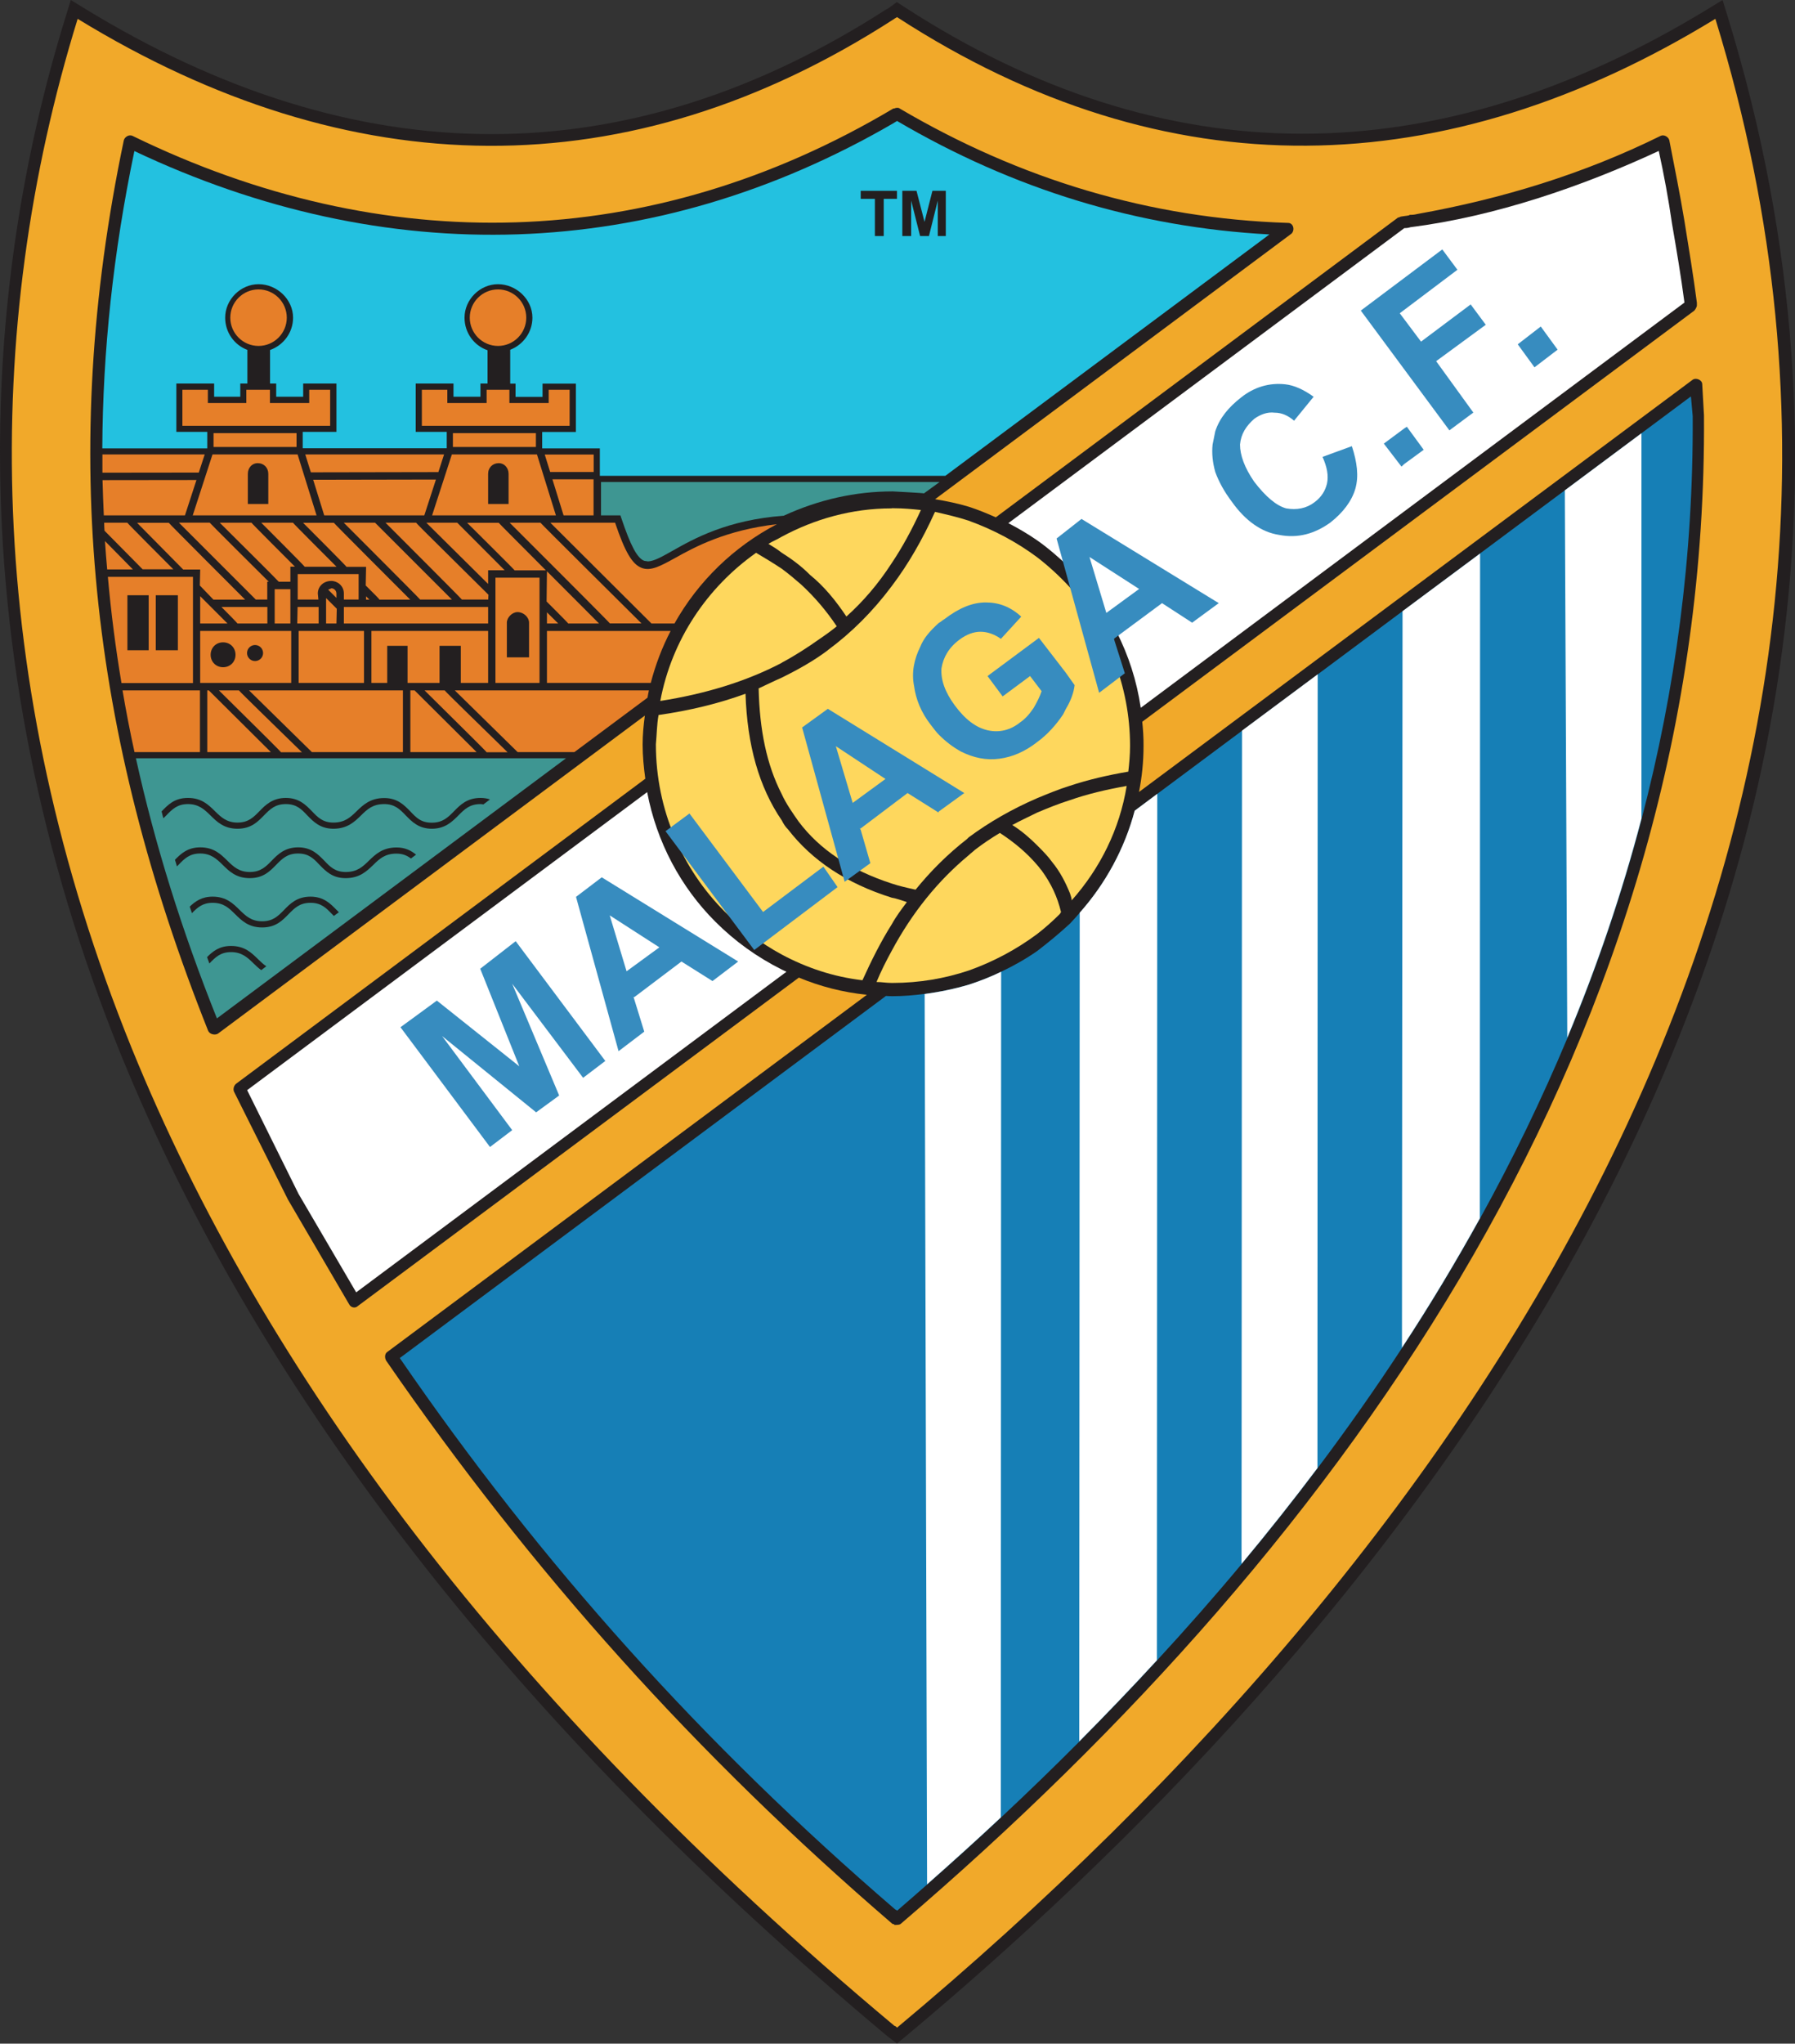<?xml version="1.0" encoding="UTF-8"?>
<svg id="Layer_2" data-name="Layer 2" xmlns="http://www.w3.org/2000/svg" viewBox="0 0 154.41 175.75">
  <rect x="0" y="0" width="154.41" height="175.75" fill="#333333" stroke="none"/>
  <defs>
    <style>
      .cls-1 {
        fill: #3e9692;
      }

      .cls-1, .cls-2, .cls-3, .cls-4, .cls-5, .cls-6, .cls-7, .cls-8, .cls-9 {
        fill-rule: evenodd;
        stroke-width: 0px;
      }

      .cls-2 {
        fill: #23c1e0;
      }

      .cls-3 {
        fill: #167fb6;
      }

      .cls-4 {
        fill: #231f20;
      }

      .cls-5 {
        fill: #378cbf;
      }

      .cls-6 {
        fill: #fff;
      }

      .cls-7 {
        fill: #e67f29;
      }

      .cls-8 {
        fill: #fed75d;
      }

      .cls-9 {
        fill: #f1a92a;
      }
    </style>
  </defs>
  <g id="Layer_1-2" data-name="Layer 1">
    <g>
      <path class="cls-4" d="m148.58,1.3l-.4-1.3-1.16.71c-23.59,14.43-46.9,14.39-69.27-.14l-.6-.39-.56.41-.39.27.17-.14c-22.3,14.42-45.56,14.42-69.12-.01l-1.16-.71-.4,1.3C1.89,13.54,0,26.14,0,38.86c0,17.24,3.46,34.68,10.35,51.71,12.03,29.54,34.2,57.96,65.9,84.47l.15.12.76.58.68-.56C114.78,144.37,173.09,80.8,148.58,1.3h0Z"/>
      <path class="cls-2" d="m17.84,37.14h-2.67v-4.16h3.25v1.14h2.25v-1.14h.61v-2.89c-1.11-.41-1.91-1.49-1.91-2.77,0-1.56,1.32-2.88,2.88-2.88s2.96,1.29,2.96,2.88c0,1.29-.83,2.37-1.98,2.78v2.88h.53v1.14h2.32v-1.14h2.86v4.16h-2.9v1.41h12.39v-1.41h-2.67v-4.16h3.25v1.14h2.32v-1.14h.61v-2.86c-1.15-.39-1.98-1.49-1.98-2.8,0-1.56,1.32-2.88,2.88-2.88s2.96,1.29,2.96,2.88c0,1.26-.8,2.33-1.91,2.76v2.91h.46v1.14h2.32v-1.14h2.87v4.16h-2.9v1.41h4.96v2.36h29.72l27.88-20.76c-11.37-.61-22.04-3.89-32.04-9.76-.08.08-.15.08-.23.15-20.82,12.13-43.78,12.66-65.37,2.44-1.82,8.73-2.72,17.21-2.76,25.57h9.03v-1.41h0Z"/>
      <path class="cls-9" d="m147.56,1.62c-23.19,14.19-47.14,14.95-70.4-.15-.08.08-.15.08-.23.15C54.05,16.41,30.1,15.95,6.68,1.62-1.55,28.24-1.48,58.52,11.34,90.17c11.21,27.53,32.04,55.99,65.6,84.05.08,0,.15.08.23.15C127.81,132.12,168.84,70.64,147.56,1.62h0Zm-70.1,163.84c-.08.08-.31.08-.53.08,0-.08-.08-.08-.15-.08-16.86-14.49-31.04-30.28-43.55-48.43-.15-.23-.15-.61.08-.76l41.26-30.72c-2.06-.21-4.03-.72-5.85-1.48l-37.93,28.24c-.23.23-.61.15-.76-.15l-5.26-9-4.65-9.3c-.08-.23,0-.53.23-.69l35.16-26.2c-.13-.96-.23-1.94-.23-2.94,0-.84.08-1.67.19-2.49l-36.72,27.35c-.23.15-.69.08-.84-.23C7.75,63.17,5.01,38.99,10.65,12.07c.08-.31.46-.53.76-.38,21.59,10.53,44.55,10.07,65.44-2.36h.08c.15-.08.38-.08.46,0,10.37,6.1,21.51,9.46,33.41,9.84.46,0,.61.61.3.92l-30.66,22.84c1,.17,1.98.37,2.9.65.8.26,1.56.57,2.32.91l34.6-25.78c.08,0,.23-.08.23-.08.46-.08.76-.08.76-.15.15,0,.38,0,.69-.08,7.25-1.3,14.26-3.43,20.9-6.71.3-.15.69.08.76.38.46,2.36.92,4.65,1.3,6.94.38,2.36.76,4.65,1.07,7.02v.23c0,.15-.15.38-.23.46l-47.48,35.35c.07.69.12,1.39.11,2.1,0,1.35-.14,2.66-.39,3.94l47.61-35.44c.3-.23.84,0,.84.38l.15,2.67c.38,52.78-30.21,96.49-69.11,129.74h0Z"/>
      <path class="cls-6" d="m92.04,48.83c3.22,3.22,5.41,7.4,6.09,12.04l46.77-34.85c-.3-2.29-.69-4.58-1.07-6.79-.31-2.14-.69-4.2-1.14-6.25-6.56,3.05-14.11,5.64-21.36,6.56-.23.08-.46.08-.53.08l-34.06,25.37c.87.45,1.7.94,2.48,1.48.99.69,1.91,1.52,2.82,2.36h0Z"/>
      <path class="cls-6" d="m61.53,79.26c-2.97-2.97-5.04-6.83-5.86-11.14l-34.41,25.63,4.42,8.92,4.96,8.47,37.01-27.57c-.13-.07-.27-.12-.4-.19-2.14-1.07-4.04-2.44-5.72-4.12h0Z"/>
      <path class="cls-3" d="m145.43,34.11l-47.81,35.6c-.88,3.31-2.53,6.3-4.73,8.78-.28.31-.55.63-.84.93-.91.84-1.83,1.6-2.82,2.36-.96.67-2,1.26-3.09,1.78-.89.43-1.82.8-2.78,1.11-1.22.36-2.49.63-3.8.8-.91.12-1.83.2-2.76.2h-.08c-.17,0-.34-.01-.51-.02l-41.82,31.14c12.2,17.77,26.16,33.26,42.56,47.37.08.08.15.08.23.15.87-.75,1.73-1.5,2.59-2.26,2.14-1.89,4.26-3.8,6.34-5.75,2.29-2.14,4.54-4.32,6.75-6.54,2.27-2.29,4.5-4.61,6.68-6.98,2.5-2.71,4.93-5.47,7.28-8.29,2.25-2.7,4.43-5.45,6.53-8.24,2.54-3.38,4.97-6.83,7.27-10.35,2.38-3.63,4.61-7.34,6.7-11.12,2.79-5.05,5.3-10.23,7.52-15.53,2.55-6.11,4.69-12.39,6.38-18.84,2.89-11.05,4.46-22.59,4.39-34.62l-.15-1.68h0Z"/>
      <path class="cls-6" d="m120.65,52.56l-.05,63.34c2.38-3.63,4.61-7.34,6.7-11.12l.02-57.18-6.67,4.96h0Z"/>
      <path class="cls-6" d="m106.84,62.84l-.04,71.65c2.25-2.7,4.43-5.45,6.53-8.24l.02-68.26-6.52,4.85h0Z"/>
      <path class="cls-6" d="m134.61,42.16l.21,47.08c2.55-6.11,4.69-12.39,6.38-18.84v-33.14s-6.58,4.9-6.58,4.9h0Z"/>
      <path class="cls-6" d="m97.61,69.71c-.88,3.31-2.53,6.3-4.73,8.78l-.04,71.27c2.27-2.29,4.5-4.61,6.68-6.98l.03-74.51-1.93,1.44h0Z"/>
      <path class="cls-6" d="m79.54,85.48l.21,76.57c2.14-1.89,4.26-3.8,6.34-5.75l.03-72.73c-.89.43-1.82.8-2.78,1.11-1.22.36-2.49.63-3.8.8h0Z"/>
      <path class="cls-8" d="m76.7,43.72c-3.43,0-6.64.92-9.46,2.44-.38.23-.76.38-1.14.61.38.23.76.46,1.14.76.84.53,1.68,1.14,2.44,1.91,1.22.99,2.21,2.21,3.13,3.58,1.45-1.3,2.75-2.82,3.89-4.58.92-1.37,1.75-2.9,2.52-4.58-.76-.08-1.53-.15-2.29-.15h-.23Z"/>
      <path class="cls-8" d="m89.21,74.38c-.84-.99-1.91-1.91-3.2-2.75-.76.46-1.45.92-2.14,1.45-.15.15-.38.31-.53.46-2.67,2.21-4.88,4.96-6.64,8.24-.46.84-.92,1.75-1.3,2.67.46,0,.84.08,1.3.08h.08c2.29,0,4.5-.38,6.56-1.07,2.14-.76,4.12-1.83,5.87-3.13.69-.53,1.37-1.14,1.98-1.75,0-.08.08-.08.08-.15-.31-1.3-.84-2.44-1.68-3.59-.15-.15-.23-.31-.38-.46h0Z"/>
      <path class="cls-8" d="m71.21,55.92c-1.22.92-2.59,1.68-3.97,2.36-.69.3-1.3.61-1.98.92.08,3.58.69,6.56,1.98,9.08.38.84.92,1.6,1.45,2.36,1.83,2.44,4.5,4.2,8.01,5.34.69.23,1.37.38,2.06.53,1.3-1.6,2.75-3.05,4.42-4.35,0,0,.08-.08.15-.15,1.75-1.3,3.74-2.44,5.87-3.36.92-.38,1.83-.76,2.82-1.07,1.6-.53,3.28-.92,5.04-1.22.08-.69.15-1.45.15-2.21,0-5.19-1.98-9.99-5.19-13.65-.84-.92-1.83-1.83-2.82-2.59-1.75-1.3-3.74-2.36-5.87-3.13-.92-.31-1.91-.53-2.9-.76-1.07,2.36-2.29,4.5-3.74,6.41-1.6,2.14-3.43,3.97-5.49,5.49h0Z"/>
      <path class="cls-8" d="m67.25,56.99c1.14-.61,2.21-1.3,3.28-2.06.46-.31.99-.69,1.45-1.07-.92-1.37-1.91-2.52-3.05-3.58-.53-.46-1.07-.92-1.68-1.37-.69-.46-1.45-.92-2.21-1.37-4.2,2.97-7.25,7.47-8.24,12.74,3.89-.61,7.4-1.68,10.45-3.28h0Z"/>
      <path class="cls-8" d="m92.19,77.43c2.44-2.75,4.12-6.1,4.73-9.84-1.75.31-3.36.69-4.88,1.22-.99.31-1.91.69-2.82,1.07-.76.38-1.45.69-2.14,1.07.84.53,1.53,1.14,2.14,1.75.46.46.92.92,1.3,1.45.69.84,1.14,1.75,1.52,2.67.08.23.15.46.15.61h0Z"/>
      <path class="cls-8" d="m67.25,82.09c2.14,1.14,4.42,1.91,6.94,2.21.76-1.68,1.6-3.36,2.52-4.81.38-.69.84-1.3,1.3-1.91-.46-.15-.84-.3-1.3-.38-3.89-1.22-6.86-3.2-8.92-5.87-.23-.23-.38-.46-.53-.76-1.98-2.9-2.98-6.48-3.13-10.91-2.29.84-4.81,1.45-7.48,1.83-.15.84-.15,1.68-.23,2.52,0,5.64,2.29,10.76,5.95,14.42,1.45,1.45,3.05,2.67,4.88,3.66h0Z"/>
      <path class="cls-5" d="m113.77,39.3c.38.84.53,1.6.38,2.29-.15.61-.46,1.14-1.07,1.6-.69.53-1.53.69-2.44.53-.84-.23-1.75-.99-2.75-2.29-.84-1.22-1.22-2.29-1.22-3.2.08-.92.53-1.6,1.22-2.21.53-.38,1.14-.61,1.75-.53.61,0,1.14.23,1.68.69l1.68-2.06c-.84-.61-1.68-.99-2.44-1.07-1.37-.15-2.67.23-3.81,1.14-1.07.84-1.83,1.75-2.21,2.9-.08.38-.15.76-.23,1.14-.08.76,0,1.53.23,2.36.31.84.76,1.68,1.45,2.59,1.14,1.6,2.52,2.59,4.04,2.82,1.6.31,3.05-.08,4.42-1.07,1.07-.84,1.83-1.83,2.14-2.9.31-1.07.15-2.29-.3-3.66l-2.52.92h0Z"/>
      <polygon class="cls-5" points="65.64 78.43 59.31 69.96 57.25 71.48 64.88 81.7 72.05 76.29 70.83 74.53 65.64 78.43 65.64 78.43"/>
      <polygon class="cls-5" points="44.36 80.94 41.31 83.31 44.67 91.7 37.58 86.05 34.45 88.34 42.15 98.64 44.06 97.19 38.03 89.1 46.12 95.66 48.1 94.21 44.06 84.6 50.16 92.69 52.07 91.24 44.36 80.94 44.36 80.94"/>
      <polygon class="cls-5" points="120.79 36.85 119.04 38.15 120.56 40.13 120.79 39.91 122.47 38.68 121.02 36.7 120.79 36.85 120.79 36.85"/>
      <polygon class="cls-5" points="132.54 28.08 130.56 29.61 132 31.59 133.99 30.07 132.54 28.08 132.54 28.08"/>
      <path class="cls-5" d="m51.76,75.45l-2.21,1.68,3.66,13.27,2.21-1.68-.92-2.98h.08l4.04-3.05,2.67,1.68,2.21-1.68-11.75-7.25h0Zm2.14,8.08l-1.45-4.81,4.27,2.75-2.82,2.06h0Z"/>
      <path class="cls-5" d="m93.03,44.63l-2.14,1.68,3.66,13.27,2.21-1.68-.92-2.9v-.08l4.12-3.05,2.59,1.68,2.29-1.68-11.82-7.25h0Zm2.14,8.08l-1.45-4.81,4.27,2.75-2.82,2.06h0Z"/>
      <polygon class="cls-5" points="126.51 26.18 122.24 29.38 120.41 26.94 125.37 23.2 124.07 21.45 117.06 26.71 124.68 37.01 126.74 35.48 123.54 31.06 127.81 27.93 126.51 26.18 126.51 26.18"/>
      <path class="cls-5" d="m71.21,60.96l-2.21,1.6,3.66,13.27,2.21-1.6-.84-2.9-.08-.08h.08l4.04-3.05,2.67,1.68v-.08l2.21-1.6-11.75-7.25h0Zm2.14,8.09l-1.45-4.88,4.27,2.82-2.82,2.06h0Z"/>
      <path class="cls-5" d="m89.37,54.86l-4.42,3.28,1.3,1.75,2.36-1.75.99,1.3c-.15.46-.38.92-.69,1.45-.31.46-.69.92-1.14,1.22-.84.69-1.83.92-2.82.69-.99-.23-1.91-.91-2.82-2.14-.84-1.14-1.22-2.21-1.14-3.2.15-.91.61-1.75,1.53-2.44.61-.46,1.22-.69,1.83-.69s1.22.23,1.75.61l1.75-1.91c-.92-.84-1.91-1.22-3.05-1.22s-2.29.46-3.58,1.45c-.15.08-.3.23-.46.31-.76.69-1.3,1.3-1.6,2.06-.53,1.07-.76,2.21-.53,3.36.15,1.14.61,2.29,1.45,3.36.23.3.46.61.69.84.61.61,1.22,1.07,1.91,1.45,1.07.53,2.14.76,3.28.61,1.14-.15,2.21-.61,3.28-1.45.84-.61,1.6-1.45,2.21-2.36.08-.15.15-.31.23-.46.46-.76.69-1.45.76-2.06l-.76-1.07-2.29-2.97h0Z"/>
      <polygon class="cls-4" points="74.04 17.1 75.26 17.1 75.26 20.3 76.02 20.3 76.02 17.1 77.16 17.1 77.16 16.41 74.04 16.41 74.04 17.1 74.04 17.1"/>
      <polygon class="cls-4" points="80.21 16.41 79.53 19.08 78.84 16.41 77.62 16.41 77.62 20.3 78.38 20.3 78.38 17.25 79.15 20.3 79.91 20.3 80.67 17.25 80.67 20.3 81.36 20.3 81.36 16.41 80.21 16.41 80.21 16.41"/>
      <path class="cls-1" d="m18.66,87.58l30.03-22.37H11.69c1.64,7.43,3.96,14.85,6.97,22.37h0Z"/>
      <path class="cls-7" d="m26.94,41.26c.08.25.91,2.92.95,3.06h8.61c.04-.13.92-2.83,1-3.08-.28,0-10.29.02-10.56.02h0Z"/>
      <path class="cls-7" d="m51.06,44.32v-3.1c-.19,0-3.28,0-3.54,0,.08.25.92,2.96.96,3.1h2.58Z"/>
      <path class="cls-7" d="m26.26,39.08c.07.22.44,1.42.48,1.54.15,0,10.82-.02,10.97-.02.04-.12.42-1.3.49-1.52h-11.94Z"/>
      <path class="cls-7" d="m47.33,40.59c.15,0,3.54,0,3.74,0v-1.5h-4.21c.07.22.43,1.38.47,1.51h0Z"/>
      <path class="cls-7" d="m26.6,34.66h-3.38v-1.14h-2.03v1.14h-3.31v-1.14h-2.19v3.1h12.71v-3.1h-1.8v1.14h0Z"/>
      <path class="cls-7" d="m27.23,44.32c-.08-.26-1.59-5.1-1.63-5.24h-7.32c-.05.14-1.62,4.98-1.7,5.24h10.65Z"/>
      <path class="cls-7" d="m18.37,38.44h7.14v-1.19h-7.14v1.19h0Z"/>
      <path class="cls-7" d="m47.2,34.66h-3.38v-1.14h-1.96v1.14h-3.38v-1.14h-2.19v3.1h12.71v-3.1h-1.8v1.14h0Z"/>
      <path class="cls-7" d="m47.82,44.32c-.08-.26-1.59-5.1-1.63-5.24h-7.32c-.05.14-1.62,4.98-1.7,5.24h10.65Z"/>
      <path class="cls-7" d="m38.96,38.44h7.14v-1.19h-7.14v1.19h0Z"/>
      <path class="cls-7" d="m47.05,52.66v.96h.97c-.23-.23-.74-.74-.97-.96h0Z"/>
      <path class="cls-7" d="m39.32,44.95h-2.65c.33.33,4.99,4.95,5.32,5.27v-1.18h1.42c-.33-.33-4.08-4.09-4.08-4.09h0Z"/>
      <path class="cls-7" d="m17.22,48.97v.11l-.03,1.27,1.17,1.22h2.73c-.89-.89-6.57-6.57-6.57-6.61h-2.73c.33.33,3.97,4.02,3.97,4.02h1.45Z"/>
      <path class="cls-7" d="m28.97,52.35s-.67-.67-.92-.92v2.19h.89c0-.18.03-1.27.03-1.27h0Z"/>
      <path class="cls-7" d="m28.5,50.6s-.16.07-.27.11c.13.13.5.5.71.71v-.38c0-.27-.23-.45-.44-.45h0Z"/>
      <path class="cls-7" d="m31.49,51.28v.29h.29c-.12-.12-.17-.17-.29-.29h0Z"/>
      <path class="cls-7" d="m28.95,48.74c-.77-.77-3.75-3.75-3.75-3.79h-2.73c.17.17.4.4.4.4,0,0,3.34,3.34,3.34,3.39h2.73Z"/>
      <path class="cls-7" d="m31.49,48.74v.11l-.03,1.5.86.86s.32.32.32.36c0,0,0,0,0,0h2.65c-.89-.89-6.57-6.57-6.57-6.61h-2.65c.17.17.4.4.4.4,0,0,3.34,3.34,3.34,3.39h1.68Z"/>
      <path class="cls-7" d="m38.87,51.56c-.34-.34-6.55-6.55-6.61-6.61h-2.69c.89.89,6.57,6.57,6.57,6.61h2.73Z"/>
      <path class="cls-7" d="m35.81,44.95h0-2.65c.89.89,6.57,6.57,6.57,6.61h2.27c0-.13.02-.41.02-.41l-5.25-5.2s-.97-.96-.97-1h0Z"/>
      <path class="cls-7" d="m46.96,49.05c-2.08-2.09-4.06-4.07-4.06-4.09h-2.72c.19.19.49.48.49.48,0,0,3.6,3.57,3.6,3.61h2.7Z"/>
      <path class="cls-7" d="m47.05,49.13s-.03,2.6-.03,2.6c0,0,1.86,1.85,1.86,1.89h2.65c-.57-.57-2.55-2.55-4.48-4.49h0Z"/>
      <path class="cls-7" d="m55.19,53.62c-1.21-1.2-8.7-8.63-8.7-8.67h-2.65c.33.33,4.46,4.46,4.46,4.46,0,0,4.16,4.16,4.16,4.2h2.72Z"/>
      <path class="cls-7" d="m25.05,54.26h-7.83v4.47h7.83v-4.47h0Z"/>
      <path class="cls-7" d="m25.69,58.73h5.62v-4.47h-5.62v4.47h0Z"/>
      <path class="cls-7" d="m29.58,53.62h12.41v-1.42h-12.41v1.42h0Z"/>
      <path class="cls-7" d="m20.43,53.62h2.57v-1.42h-3.95c.38.38,1.38,1.39,1.38,1.42h0Z"/>
      <path class="cls-7" d="m25.58,53.62h1.83v-1.42h-1.81c0,.18-.03,1.42-.03,1.42h0Z"/>
      <path class="cls-7" d="m42.62,58.73h3.79v-9.05h-3.79v9.05h0Z"/>
      <path class="cls-7" d="m23.63,53.62h1.35v-2.95h-1.35v2.95h0Z"/>
      <path class="cls-7" d="m29.58,51.04v.52h1.27v-2.19h-5.24v2.19h1.78c-.01-.15-.05-.51-.05-.52,0-.62.5-1.08,1.16-1.08.52,0,1.08.41,1.08,1.08h0Z"/>
      <path class="cls-7" d="m26.83,64.68h7.83v-5.31h-13.24c.35.34,5.41,5.31,5.41,5.31h0Z"/>
      <path class="cls-7" d="m17.83,59.37v5.31h5.47c-.34-.34-5.34-5.31-5.34-5.31h-.13Z"/>
      <path class="cls-7" d="m20.56,59.37h-1.73c.33.32,2.97,2.94,2.97,2.94,0,0,2.37,2.34,2.37,2.38h1.8c-.31-.3-1.93-1.88-1.93-1.88,0,0-3.48-3.39-3.48-3.43h0Z"/>
      <path class="cls-7" d="m35.3,59.37v5.31h5.7c-.34-.34-5.34-5.31-5.34-5.31h-.36Z"/>
      <path class="cls-7" d="m38.25,59.37h-1.73c.33.32,2.97,2.94,2.97,2.94,0,0,2.37,2.34,2.37,2.38h1.8c-.3-.3-1.74-1.7-1.74-1.7,0,0-3.67-3.57-3.67-3.62h0Z"/>
      <path class="cls-7" d="m17.22,51.27v2.35h2.35s-2.04-2.04-2.35-2.35h0Z"/>
      <path class="cls-7" d="m22.99,51.56v-1.53h.13c-.86-.85-5.08-5.05-5.08-5.08h-2.65c.34.34,6.55,6.55,6.61,6.61h1Z"/>
      <path class="cls-7" d="m21.62,44.95h-2.72c.86.85,5.08,5.05,5.08,5.08h1v-1.3h.39c-.77-.77-3.75-3.75-3.75-3.79h0Z"/>
      <path class="cls-7" d="m55.18,48.83c-.8-.31-1.42-1.37-2.27-3.88h-5.57c.35.35,8.7,8.67,8.7,8.67h1.98c2.04-3.63,5.1-6.6,8.81-8.54-4.4.51-7.08,1.97-8.71,2.88-1.29.71-2.13,1.19-2.95.87h0Z"/>
      <path class="cls-7" d="m9.03,46.53c.05.81.12,1.63.19,2.44h2.21c-.2-.21-1.5-1.52-2.4-2.44h0Z"/>
      <path class="cls-7" d="m47.05,54.26v4.47h8.93c.41-1.57.98-3.07,1.71-4.47h-10.64Z"/>
      <path class="cls-7" d="m39.12,59.37c.35.34,5.41,5.31,5.41,5.31h4.88l6.29-4.68c.04-.21.07-.42.12-.63h-16.69Z"/>
      <path class="cls-7" d="m17.61,39.08h-8.8c0,.52,0,1.05,0,1.57,1.34,0,8.15-.01,8.29-.01.04-.12.43-1.33.51-1.56h0Z"/>
      <path class="cls-7" d="m16.9,41.28c-.26,0-6.82.01-8.08.01.02,1.01.07,2.02.11,3.03h6.98c.04-.13.91-2.79.99-3.04h0Z"/>
      <path class="cls-7" d="m16.59,49.61h-7.31c.27,3.05.66,6.09,1.17,9.13h6.15v-9.13h0Z"/>
      <path class="cls-7" d="m17.2,59.37h-6.66c.3,1.77.64,3.54,1.03,5.31h5.63v-5.31h0Z"/>
      <path class="cls-7" d="m14.92,48.97c-.8-.8-3.97-3.98-3.97-4.02h-1.99c.01.23.01.46.03.69l3.28,3.32h2.65Z"/>
      <path class="cls-7" d="m41.99,54.26h-10.04v4.47h1.36v-3.19h1.75v3.19h2.75v-3.19h1.83v3.19h2.35v-4.47h0Z"/>
      <path class="cls-4" d="m19.19,55.24c.61,0,1.07.46,1.07,1.07s-.46,1.07-1.07,1.07-1.07-.46-1.07-1.07.46-1.07,1.07-1.07h0Z"/>
      <path class="cls-4" d="m21.94,55.47c.38,0,.69.31.69.69s-.31.69-.69.69-.69-.31-.69-.69.31-.69.69-.69h0Z"/>
      <path class="cls-4" d="m43.6,56.53h1.91v-2.98h0c0-.46-.46-.91-.99-.91-.46,0-.92.46-.92.91v2.98h0Z"/>
      <polygon class="cls-4" points="13.4 51.19 15.3 51.19 15.3 55.92 13.4 55.92 13.4 51.19 13.4 51.19"/>
      <polygon class="cls-4" points="10.96 51.19 12.79 51.19 12.79 55.92 10.96 55.92 10.96 51.19 10.96 51.19"/>
      <path class="cls-4" d="m21.33,43.34h1.75v-2.59h0c0-.53-.38-.92-.92-.92-.46,0-.84.38-.84.92h0v2.59h0Z"/>
      <path class="cls-4" d="m42,43.34h1.75v-2.59h0c0-.53-.38-.92-.84-.92-.53,0-.92.38-.92.92h0v2.59h0Z"/>
      <path class="cls-1" d="m53.44,44.53c.8,2.39,1.37,3.47,1.98,3.7l.33.05c.51-.02,1.19-.4,2.04-.88,1.89-1.07,4.74-2.68,9.63-3.05,3.02-1.39,6.17-2.09,9.37-2.09,0,0,2.69.14,2.69.17,0,0,1.11-.81,1.35-.98h-29.13v2.87h1.67l.07.22h0Z"/>
      <path class="cls-4" d="m39.05,69.77c-.52.53-.97.98-1.91.98s-1.35-.45-1.85-.98c-.52-.53-1.1-1.14-2.24-1.14-1.2,0-1.82.6-2.37,1.13-.54.53-1.02.98-2,.98-.91,0-1.35-.45-1.85-.98-.52-.53-1.1-1.14-2.24-1.14s-1.75.6-2.27,1.14c-.52.53-.96.98-1.89.98s-1.41-.46-1.94-.98c-.54-.53-1.14-1.14-2.32-1.14s-1.73.61-2.25,1.14c0,0-.01.01-.02.02.05.2.1.39.15.59.08-.08.17-.16.25-.24.51-.53.95-.98,1.87-.98s1.41.46,1.94.98c.54.53,1.14,1.14,2.32,1.14s1.75-.61,2.27-1.14c.52-.53.96-.98,1.89-.98s1.35.45,1.85.98c.52.53,1.1,1.14,2.24,1.14,1.2,0,1.82-.6,2.37-1.14.54-.53,1.01-.98,2-.98.91,0,1.35.45,1.86.98.52.53,1.1,1.14,2.24,1.14s1.75-.61,2.28-1.14c.52-.53.97-.98,1.91-.98.09,0,.16.02.24.03.19-.14.38-.28.57-.43-.24-.08-.5-.13-.81-.13-1.16,0-1.75.6-2.28,1.14h0Z"/>
      <path class="cls-4" d="m31.74,74.01c-.54.53-1.01.98-2,.98-.91,0-1.35-.45-1.85-.98-.52-.53-1.1-1.14-2.24-1.14s-1.75.6-2.27,1.14c-.52.53-.96.98-1.89.98s-1.41-.46-1.94-.98c-.54-.53-1.14-1.14-2.32-1.14-1.09,0-1.67.55-2.18,1.07.06.19.12.38.17.57.04-.04.09-.09.13-.13.51-.53.95-.98,1.87-.98s1.41.46,1.94.98c.54.53,1.14,1.14,2.32,1.14s1.75-.61,2.27-1.14c.52-.53.96-.98,1.89-.98s1.35.45,1.85.98c.52.53,1.1,1.14,2.24,1.14,1.2,0,1.82-.6,2.37-1.13.54-.53,1.01-.98,2-.98.55,0,.92.17,1.25.42.15-.11.29-.22.44-.33-.41-.34-.92-.62-1.68-.62-1.2,0-1.82.6-2.37,1.13h0Z"/>
      <path class="cls-4" d="m26.71,77.11c-1.15,0-1.75.6-2.27,1.14-.52.53-.96.98-1.89.98s-1.41-.46-1.94-.98c-.54-.53-1.14-1.14-2.32-1.14-.95,0-1.51.42-1.97.86.06.19.12.37.19.56.48-.49.92-.89,1.78-.89.96,0,1.41.46,1.94.98.54.53,1.14,1.14,2.32,1.14s1.75-.61,2.27-1.14c.52-.53.96-.98,1.89-.98s1.35.45,1.86.98c.05.05.1.1.15.15.14-.11.28-.21.43-.32-.07-.07-.13-.13-.2-.2-.52-.53-1.1-1.14-2.24-1.14h0Z"/>
      <path class="cls-4" d="m19.87,81.35c-1.01,0-1.58.48-2.06.96.07.18.13.37.2.55.51-.53.95-.98,1.87-.98s1.41.46,1.94.98c.19.19.41.39.65.57.14-.11.29-.22.44-.33-.25-.17-.48-.38-.71-.61-.54-.53-1.14-1.14-2.32-1.14h0Z"/>
      <path class="cls-7" d="m24.67,27.32c0,1.34-1.09,2.43-2.43,2.43s-2.43-1.09-2.43-2.43,1.09-2.43,2.43-2.43,2.43,1.09,2.43,2.43h0Z"/>
      <path class="cls-7" d="m45.27,27.32c0,1.34-1.09,2.43-2.43,2.43s-2.43-1.09-2.43-2.43,1.09-2.43,2.43-2.43,2.43,1.09,2.43,2.43h0Z"/>
    </g>
  </g>
</svg>